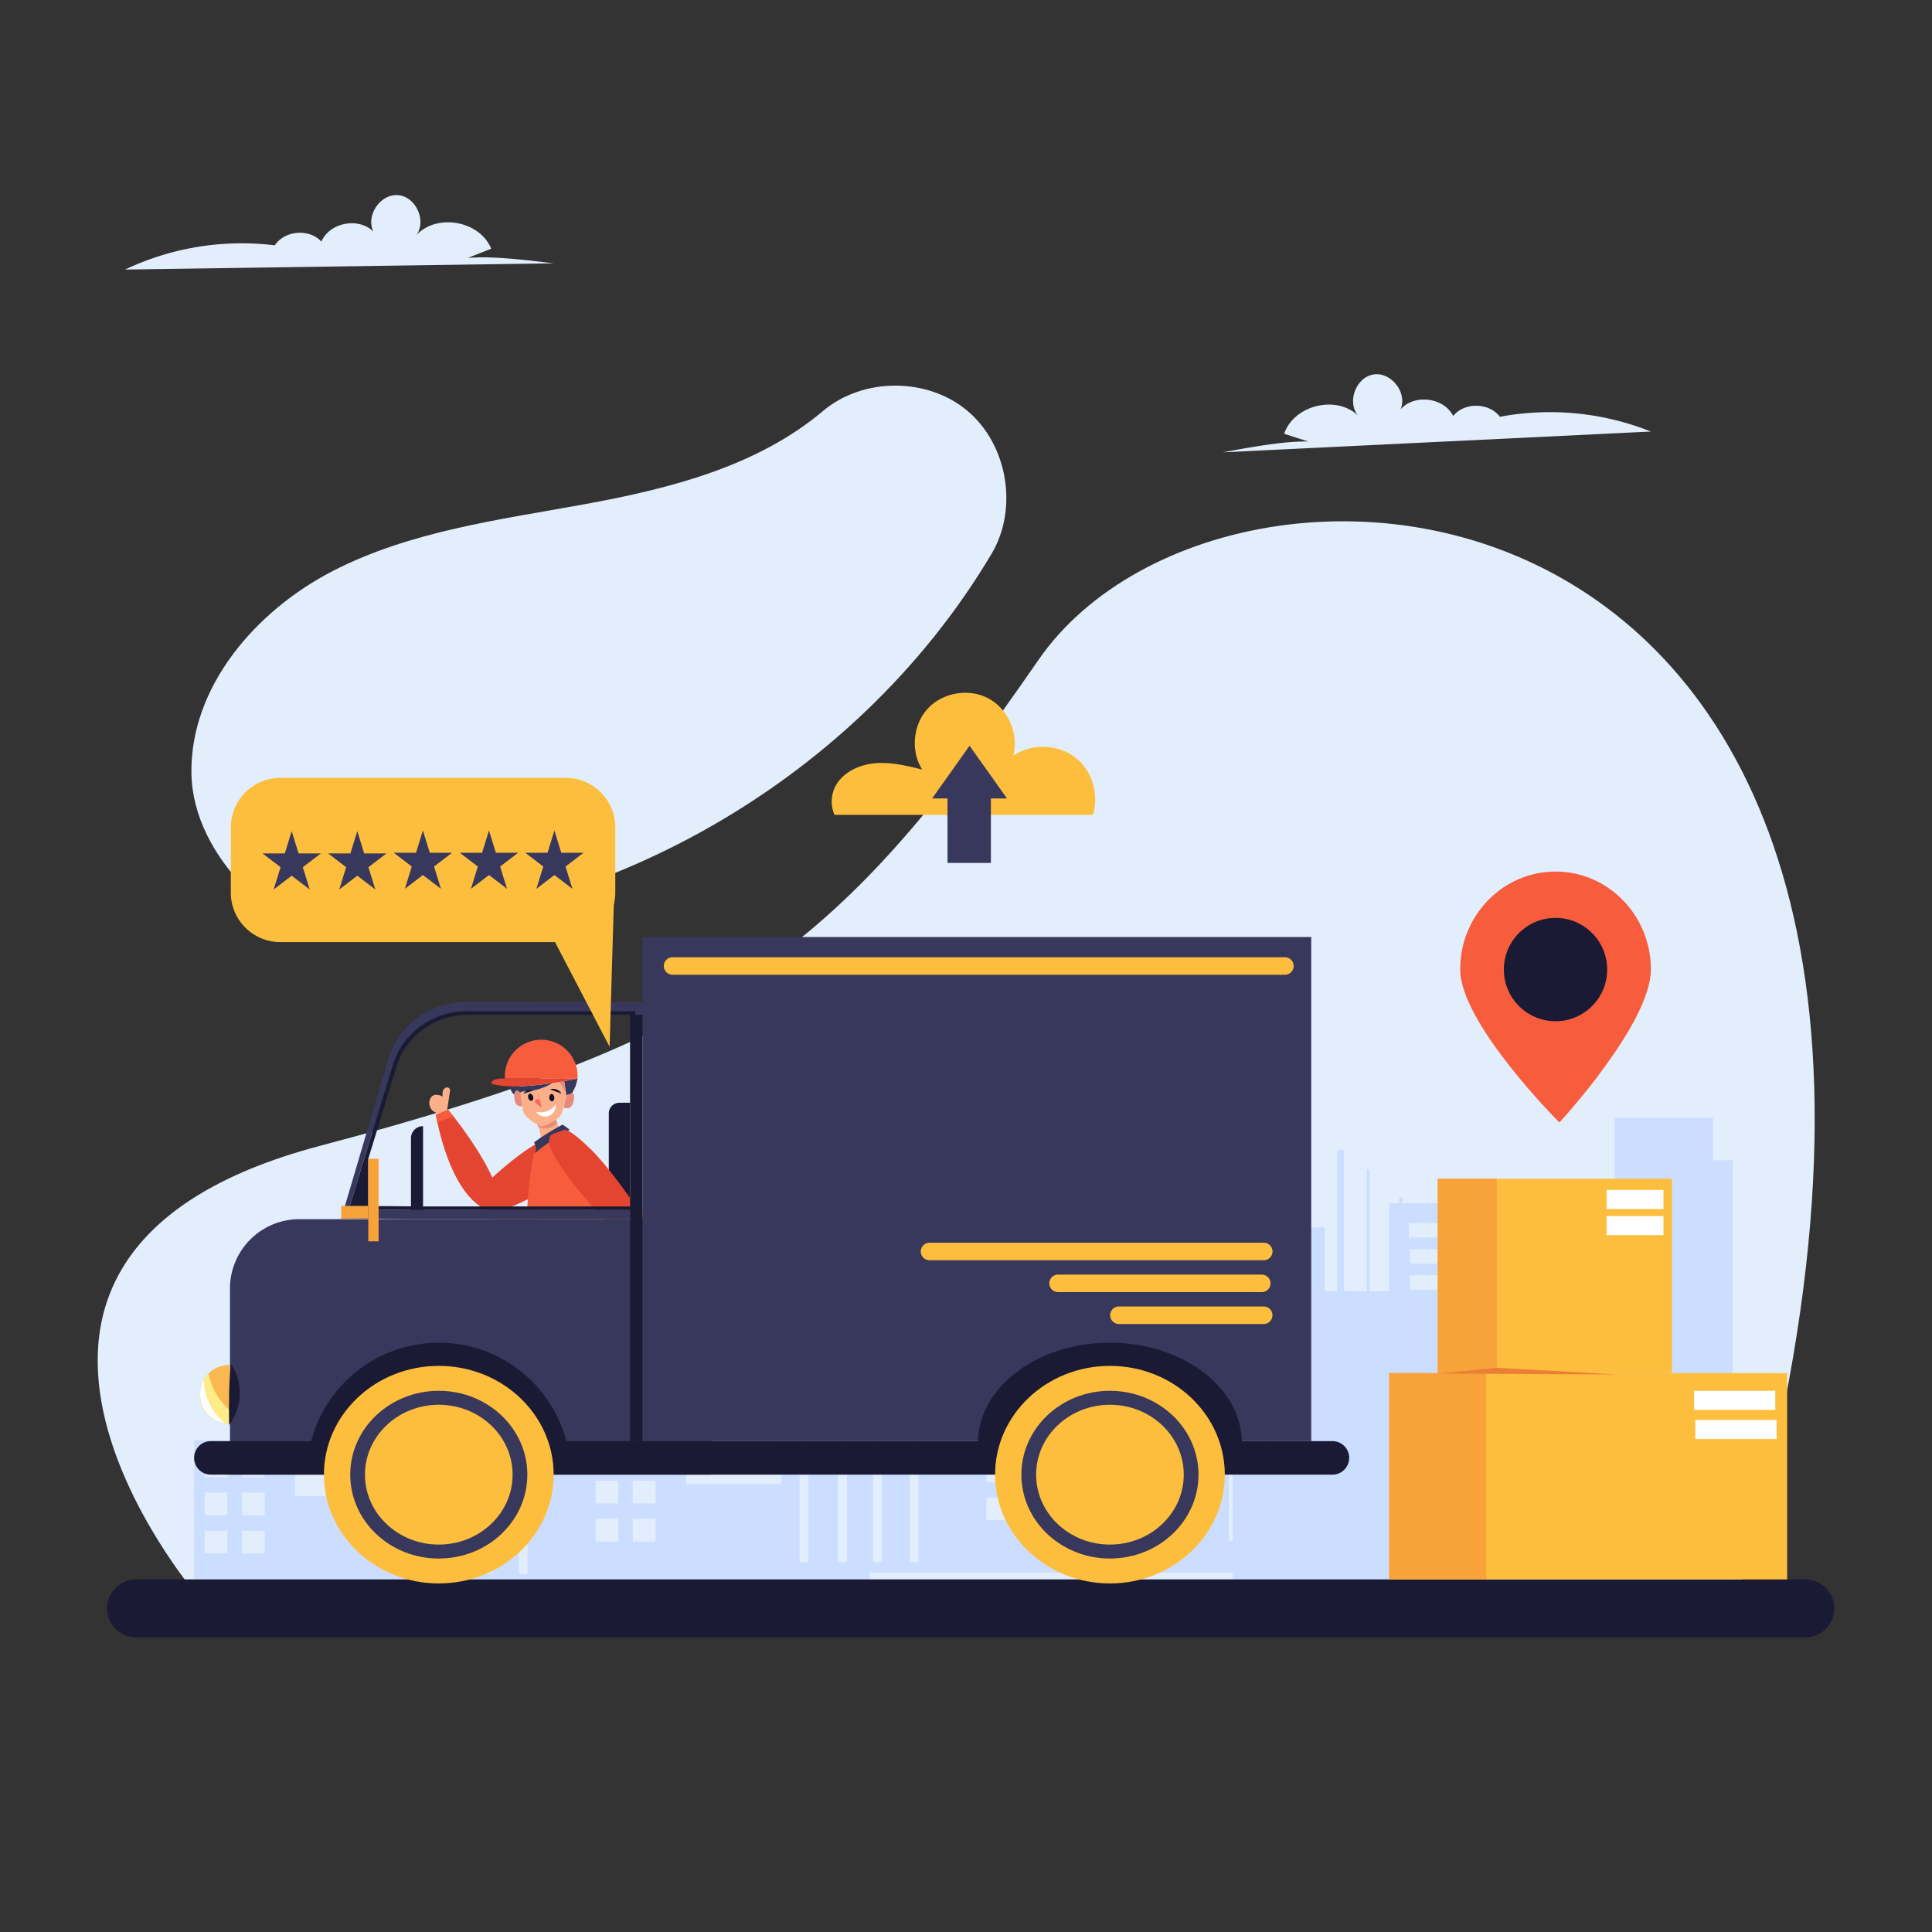 <svg xmlns="http://www.w3.org/2000/svg" data-name="Layer 1" viewBox="0 0 2000 2000" id="delivery-service"><rect x="0" y="0" width="2000" height="2000" fill="#333333" stroke="none"/><g data-name="Layer 1"><path fill="#e2eefc" d="M204.05,1651.47s-301.33-352.15,127.14-465.29,541.37-210,743.93-503.17,1074.1-214.76,719.59,982Z"></path><path fill="#e2eefc" d="M322.91,962.41C603.79,969.19,883,814.76,1026.5,573.23c27.71-46.64,16.68-112.59-24.7-147.67s-108.25-35.17-149.72-.19c-68.65,57.89-159.68,80.71-248,96.79S424.59,549.92,344.72,591,196.91,710.66,198.16,800.45,292.21,961.67,322.91,962.41Z"></path><rect width="328" height="393.49" x="1438.05" y="1245.6" fill="#ccdeff"></rect><rect width="81" height="15" x="1458.63" y="1266.19" fill="#e2eefc"></rect><rect width="81" height="15" x="1556.63" y="1266.19" fill="#e2eefc"></rect><rect width="81" height="15" x="1652.63" y="1266.19" fill="#e2eefc"></rect><rect width="81" height="15" x="1459.63" y="1293.19" fill="#e2eefc"></rect><rect width="81" height="15" x="1557.63" y="1293.19" fill="#e2eefc"></rect><rect width="81" height="15" x="1653.63" y="1293.19" fill="#e2eefc"></rect><rect width="81" height="15" x="1459.63" y="1320.19" fill="#e2eefc"></rect><rect width="81" height="15" x="1557.63" y="1320.19" fill="#e2eefc"></rect><rect width="81" height="15" x="1653.63" y="1320.19" fill="#e2eefc"></rect><rect width="81" height="15" x="1460.63" y="1347.19" fill="#e2eefc"></rect><rect width="81" height="15" x="1558.63" y="1347.19" fill="#e2eefc"></rect><rect width="81" height="15" x="1654.63" y="1347.19" fill="#e2eefc"></rect><rect width="81" height="15" x="1461.63" y="1374.19" fill="#e2eefc"></rect><rect width="81" height="15" x="1559.63" y="1374.19" fill="#e2eefc"></rect><rect width="81" height="15" x="1655.63" y="1374.19" fill="#e2eefc"></rect><rect width="81" height="15" x="1461.63" y="1401.19" fill="#e2eefc"></rect><rect width="81" height="15" x="1559.63" y="1401.19" fill="#e2eefc"></rect><rect width="81" height="15" x="1655.63" y="1401.19" fill="#e2eefc"></rect><rect width="275" height="100" x="1461.63" y="1442.34" fill="#e2eefc"></rect><rect width="102" height="482.15" x="1671.41" y="1156.94" fill="#ccdeff"></rect><rect width="30" height="438" x="1763.76" y="1201.09" fill="#ccdeff"></rect><rect width="158" height="254" x="288.97" y="1386.1" fill="#ccdeff"></rect><rect width="117.5" height="23" x="305.53" y="1411.18" fill="#e2eefc"></rect><rect width="117.5" height="23" x="305.53" y="1449.6" fill="#e2eefc"></rect><rect width="117.5" height="23" x="305.59" y="1488.01" fill="#e2eefc"></rect><rect width="117.5" height="23" x="305.59" y="1525.64" fill="#e2eefc"></rect><rect width="158" height="335" x="404.07" y="1305.1" fill="#ccdeff"></rect><rect width="353.11" height="269" x="547.07" y="1371.1" fill="#ccdeff"></rect><rect width="88" height="149" x="200.97" y="1491.1" fill="#ccdeff"></rect><rect width="3" height="126.14" x="605.7" y="1244.96" fill="#ccdeff"></rect><rect width="3" height="97.1" x="639.38" y="1274" fill="#ccdeff"></rect><rect width="7" height="146.27" x="575.11" y="1224.83" fill="#ccdeff"></rect><rect width="29" height="36.41" x="307.52" y="1349.69" fill="#ccdeff"></rect><rect width="63" height="39.34" x="416.07" y="1265.75" fill="#ccdeff"></rect><rect width="27" height="80.27" x="507.18" y="1224.83" fill="#ccdeff"></rect><rect width="24" height="88.14" x="352.34" y="1297.96" fill="#ccdeff"></rect><rect width="23.5" height="23.5" x="211.97" y="1505.6" fill="#e2eefc"></rect><rect width="23.5" height="23.5" x="250.47" y="1505.6" fill="#e2eefc"></rect><rect width="23.5" height="23.5" x="211.97" y="1545.1" fill="#e2eefc"></rect><rect width="23.5" height="23.5" x="250.47" y="1545.1" fill="#e2eefc"></rect><rect width="23.5" height="23.5" x="211.97" y="1584.6" fill="#e2eefc"></rect><rect width="23.5" height="23.5" x="250.47" y="1584.6" fill="#e2eefc"></rect><rect width="9" height="303" x="423.09" y="1326.39" fill="#e2eefc"></rect><rect width="9" height="303" x="463.09" y="1326.39" fill="#e2eefc"></rect><rect width="9" height="303" x="499.1" y="1326.39" fill="#e2eefc"></rect><rect width="9" height="303" x="537.11" y="1326.39" fill="#e2eefc"></rect><rect width="158" height="254" x="693.63" y="1373.81" fill="#ccdeff"></rect><rect width="117.5" height="23" x="710.2" y="1398.9" fill="#e2eefc"></rect><rect width="117.5" height="23" x="710.2" y="1437.31" fill="#e2eefc"></rect><rect width="117.5" height="23" x="710.26" y="1475.73" fill="#e2eefc"></rect><rect width="117.5" height="23" x="710.26" y="1513.36" fill="#e2eefc"></rect><rect width="158" height="335" x="808.74" y="1292.81" fill="#ccdeff"></rect><rect width="353.11" height="269" x="951.74" y="1358.81" fill="#ccdeff"></rect><rect width="88" height="149" x="605.63" y="1478.81" fill="#ccdeff"></rect><rect width="3" height="126.14" x="1010.37" y="1232.68" fill="#ccdeff"></rect><rect width="3" height="97.1" x="1044.05" y="1261.71" fill="#ccdeff"></rect><rect width="7" height="146.27" x="979.78" y="1212.54" fill="#ccdeff"></rect><rect width="29" height="36.41" x="712.19" y="1337.41" fill="#ccdeff"></rect><rect width="63" height="39.34" x="820.74" y="1253.47" fill="#ccdeff"></rect><rect width="27" height="80.27" x="911.84" y="1212.54" fill="#ccdeff"></rect><rect width="24" height="88.14" x="757.01" y="1285.68" fill="#ccdeff"></rect><rect width="23.5" height="23.5" x="616.64" y="1493.31" fill="#e2eefc"></rect><rect width="23.5" height="23.5" x="655.14" y="1493.31" fill="#e2eefc"></rect><rect width="23.5" height="23.5" x="616.64" y="1532.81" fill="#e2eefc"></rect><rect width="23.5" height="23.5" x="655.14" y="1532.81" fill="#e2eefc"></rect><rect width="23.5" height="23.5" x="616.64" y="1572.31" fill="#e2eefc"></rect><rect width="23.5" height="23.5" x="655.14" y="1572.31" fill="#e2eefc"></rect><rect width="9" height="303" x="827.76" y="1314.1" fill="#e2eefc"></rect><rect width="9" height="303" x="867.76" y="1314.1" fill="#e2eefc"></rect><rect width="9" height="303" x="903.77" y="1314.1" fill="#e2eefc"></rect><rect width="9" height="303" x="941.78" y="1314.1" fill="#e2eefc"></rect><rect width="158" height="254" x="1098.1" y="1351.65" fill="#ccdeff"></rect><rect width="117.5" height="23" x="1114.67" y="1376.74" fill="#e2eefc"></rect><rect width="117.5" height="23" x="1114.67" y="1415.15" fill="#e2eefc"></rect><rect width="117.5" height="23" x="1114.73" y="1453.56" fill="#e2eefc"></rect><rect width="117.5" height="23" x="1114.73" y="1491.2" fill="#e2eefc"></rect><rect width="158" height="335" x="1213.2" y="1270.65" fill="#ccdeff"></rect><rect width="353.11" height="269" x="1356.2" y="1336.65" fill="#ccdeff"></rect><rect width="88" height="149" x="1010.1" y="1456.65" fill="#ccdeff"></rect><rect width="3" height="126.14" x="1414.84" y="1210.51" fill="#ccdeff"></rect><rect width="3" height="97.1" x="1448.52" y="1239.55" fill="#ccdeff"></rect><rect width="7" height="146.27" x="1384.25" y="1190.38" fill="#ccdeff"></rect><rect width="29" height="36.41" x="1116.66" y="1315.24" fill="#ccdeff"></rect><rect width="63" height="39.34" x="1225.21" y="1231.31" fill="#ccdeff"></rect><rect width="27" height="80.27" x="1316.31" y="1190.38" fill="#ccdeff"></rect><rect width="24" height="88.14" x="1161.48" y="1263.52" fill="#ccdeff"></rect><rect width="23.5" height="23.5" x="1021.1" y="1471.15" fill="#e2eefc"></rect><rect width="23.5" height="23.5" x="1059.6" y="1471.15" fill="#e2eefc"></rect><rect width="23.5" height="23.5" x="1021.1" y="1510.65" fill="#e2eefc"></rect><rect width="23.5" height="23.5" x="1059.6" y="1510.65" fill="#e2eefc"></rect><rect width="23.5" height="23.5" x="1021.1" y="1550.15" fill="#e2eefc"></rect><rect width="23.5" height="23.5" x="1059.6" y="1550.15" fill="#e2eefc"></rect><rect width="9" height="303" x="1232.23" y="1291.94" fill="#e2eefc"></rect><rect width="9" height="303" x="1272.23" y="1291.94" fill="#e2eefc"></rect><rect width="9" height="303" x="1308.24" y="1291.94" fill="#e2eefc"></rect><rect width="9" height="303" x="1346.24" y="1291.94" fill="#e2eefc"></rect><rect width="162" height="123.31" x="1276.05" y="1516.64" fill="#ccdeff"></rect><rect width="6" height="6" x="1584.1" y="1608.83" fill="#ccdeff"></rect><path fill="#e2eefc" d="M1354.2 457.06l-24.84-8c10-29.64 53.92-40.47 76.5-18.84-11.85-14.18-2-39.93 16.29-42.59s35 19.25 27.71 36.21c14.15-16.31 44.75-12.51 54.47 6.77 11.67-14.46 37.21-14 48.37.84A281.92 281.92 0 011709 446.73l-443.26 21.51C1297.63 462.41 1329.56 456.58 1354.2 457.06zM484.21 267l24.29-9.52c-11.8-29-56.36-37-77.53-14 10.93-14.9-.52-40-18.94-41.47s-33.76 21.42-25.38 37.88c-15.15-15.39-45.45-9.66-53.94 10.19-12.56-13.7-38-11.65-48.22 3.88a281.8 281.8 0 00-155 25.08l443.74-6.45C541 268.74 508.77 264.92 484.21 267z"></path><path fill="#1a1a35" d="M110.88 1665h0a30 30 0 0130-30h1728a30 30 0 0130 30h0a30 30 0 01-30 30h-1728A30 30 0 01110.88 1665zM630.23 1248.86v-96.29a11 11 0 0111-11h11v107.29z"></path><path fill="#fbb089" d="M548.68,1157.67c3.31-.19,3.12,1,5.55,3.25a10.32,10.32,0,0,1,2.19,3.32,35.59,35.59,0,0,1,3.15,18.72,68.33,68.33,0,0,1,21.18-12.9c-3.48-4.82-5.35-10.6-6.91-16.34a29.68,29.68,0,0,0-2-5.74,5.93,5.93,0,0,0-1.71-2.19,6.18,6.18,0,0,0-4.56-.68c-4.21.65-8,2.78-11.64,5q-4.14,2.58-8.09,5.44c-.92.67,2.89,1.48,2.81,2.62"></path><path fill="#e44531" d="M560,1234.22s-44.39,25.82-55.43,18.1c0,0-33.29-6.46-51.88-90.67-.55-2.46-1.08-5-1.6-7.6l12.8-5.28s2.24,2.69,5.8,7.26c9.7,12.45,29.2,38.86,40,63,0,0,33.88-31.92,55.07-39.42Z"></path><path fill="#f75c3d" d="M558.3,1185.46a2.5,2.5,0,0,0-1.59,4c-2.56.6-3.59,3.63-4.14,6.2-8.13,38-7.11,77.23-9.08,116a94.37,94.37,0,0,1-2,17,122.78,122.78,0,0,0,25.34-1.12c6.52-1,13-2.48,19.63-2.1,6,.34,11.77,2.23,17.67,3.31a66.53,66.53,0,0,0,27.35-.74c2.11-7,1.78-14.57,1-21.89-2.15-20.87-7.61-41.23-13-61.5-2.31-8.62-4.65-17.3-8.44-25.39a153,153,0,0,0-7.94-14.2l-18.56-30.57a4.45,4.45,0,0,0-2.13-2.15c-1.41-.46-2.82.57-4,1.5a83.39,83.39,0,0,1-22.34,12.88"></path><path fill="#38385c" d="M582.87,1163.93a257.48,257.48,0,0,0-30.09,18.66,11.46,11.46,0,0,1,.82,11.3,202.63,202.63,0,0,1,36.19-24.33,88.82,88.82,0,0,0-7.35-5.37"></path><rect width="193.96" height="103.92" x="507.88" y="1251.03" fill="#febe3d"></rect><rect width="48.96" height="103.92" x="507.88" y="1251.03" fill="#f8a23a"></rect><rect width="47.08" height="10.2" x="647.73" y="1257.01" fill="#fff"></rect><rect width="47.08" height="10.2" x="647.73" y="1270.96" fill="#fff"></rect><path fill="#e44531" d="M574.31,1173.19l9.7-3.42s3.27-3.64,27.3,19.71,59.38,77.59,59.38,77.59L623,1348.42l-15.61-10,21.26-72.3s-111.73-117.22-30.76-88.95"></path><path fill="#fbb089" d="M607.56,1337.86c-3.68,1-6.58,3-9.83,5a3.1,3.1,0,0,0-.88.68,3,3,0,0,0-.48,1.22,53.73,53.73,0,0,1-4.54,12.35,55.24,55.24,0,0,0,12.65,1.93,4.16,4.16,0,0,0,1.65-.17,3.78,3.78,0,0,0,1.61-1.41,20.86,20.86,0,0,0,2.51-4.34c4.84-1,9.32-1.21,12.72-4.67-4.31-2-8.14-6.13-12.2-8.62a26.77,26.77,0,0,0-3.27-2"></path><path fill="#e1c2b0" d="M585.39,1108.45c.47-.1.93-.22,1.39-.35l.28-.08h0l-.28.08C586.32,1108.23,585.85,1108.34,585.39,1108.45Z"></path><path fill="#e88a78" d="M532.28 1133a19 19 0 00.06 3.15c.47 5.1 2.06 7.59 4.1 8.55a3.52 3.52 0 00.45.18 6.58 6.58 0 003.69.1c-.47-3.23-.89-6.33-1.19-9-.22-1.92-.4-3.64-.51-5.07-.69.48-3.14-2.31-3.14-2.31C533.65 1129 532.6 1130.89 532.28 1133zM565.73 1166.82a.12.12 0 000 0S565.7 1166.82 565.73 1166.82zm-9.83-4.07c1.62.51 4.12-3.51 5.41-3.2 1.66.4 2.92.64 3.5.75l.13 0v.08l.09-.06.11 0v-.08c.3-.18.94-.58 1.8-1.15.58-.38 1.26-.85 2-1.37h0c1.33-1 5.09-.77 6.64-2.09.29 2.48-.45 3.48 1.13 6.86a11 11 0 01-.86.94 15.5 15.5 0 01-3.15 2.44 16.3 16.3 0 01-5.29 2 16.77 16.77 0 01-4.88.19 15.42 15.42 0 01-4.6-1.24c-.35-.16-.31-.41-.65-.6C557.74 1163.93 558.21 1169.74 555.9 1162.75zM583.35 1146.25a8.17 8.17 0 004.65 1 5.15 5.15 0 001.21-.32c2-.83 3.76-3.13 4.77-7.89 1.08-5.09 0-7.15-1.7-7.74l0 0a2.33 2.33 0 01-.75.5c-.94.93-4.61 1.1-5.2 2.14-.1.52-.22 1.07-.35 1.65-.05.26-.11.52-.17.79l-.09.4c-.06.27-.13.54-.19.83l0 .12c-.12.5-.24 1-.36 1.54l-.13.53s0 0 0 .06c-.07.27-.14.55-.2.82s-.1.42-.16.63C584.23 1142.91 583.81 1144.56 583.35 1146.25z"></path><path fill="#ffece6" d="M546.75,1123.37l12-2.4a7.52,7.52,0,0,0-1.09-.48,10.1,10.1,0,0,0-9.74,1.73h0A7.81,7.81,0,0,0,546.75,1123.37Z"></path><path fill="#fbb089" d="M538.88,1130.88h0c.12,1.43.29,3.15.51,5.07.31,2.7.72,5.79,1.19,9,.21,1.45.44,2.93.68,4.41.5,3.11,2.92,6.06,5.9,8.6a47.6,47.6,0,0,0,6,4.31c1.45.89,2.83,1.65,4,2.26,1.51.79,2.68,1.33,3.21,1.57l.12.06.1,0,.11,0c.33-.11,1-.34,2-.68.65-.23,1.43-.52,2.27-.85h0c1.52-.6,3.3-1.36,5.12-2.27a39.57,39.57,0,0,0,6.49-4c2.5-1.92,4.49-4.16,5.2-6.65.53-1.86,1-3.71,1.51-5.51s.87-3.35,1.26-4.91c0-.21.11-.42.16-.63s.14-.56.2-.82c0,0,0,0,0-.06,0-.18.09-.36.13-.53.13-.53.25-1,.36-1.54l0-.12c.06-.28.13-.56.19-.83l.09-.4c.06-.27.12-.53.17-.79.13-.58.25-1.14.35-1.65a1.11,1.11,0,0,0-.07.16c-.12-.77-.23-1.55-.34-2.32-.86-1.49-2.14-3.69-3.62-6.22l-.8-1.36-1.06-1.81-.81-1.38c-.28-.46-.55-.93-.83-1.4l-1.32-2.23a56.55,56.55,0,0,1-5.34,3.72,5.84,5.84,0,0,0-.93.08l.44.22a60.52,60.52,0,0,1-29.4,8.47l-1.5,0C540.64,1129.93,539,1131,538.88,1130.88Z"></path><path fill="#38385c" d="M583.64 1116.52zm.64-31.65l-.31-.18a37.82 37.82 0 016.65 7A17.24 17.24 0 00584.28 1084.87zm-16.42 31.65zm3.44 4.75c-13.67 2-30.36 3.79-44.39 3.26l.13.21h0c1 1.76 2.35 5.35 4 7.26a4.12 4.12 0 001.22 1v0c.31-2.11 1.36-4 3.45-4.42 0 0 2.46 2.78 3.15 2.31h0c.06.07 1.76-1 1.85-1l1.5 0a60.55 60.55 0 0029.41-8.47zm-42.71-4.75h-4.08v0h4.08zm.94-24.72l.21.09a37.67 37.67 0 016.09-6.59A22.42 22.42 0 00529.53 1091.8zM597.92 1116.43c-.41 1.73-.82 3.47-1.28 5.17-.27 1-.56 2-.87 3l-3.06 6.29-.31.3-.11.11 0 0a2.27 2.27 0 01-.75.5c-.94.93-4.61 1.1-5.2 2.14a1.11 1.11 0 00-.07.16c-.11-.77-.23-1.55-.34-2.32 0-.3-.09-.6-.13-.9q-.87-5.87-1.73-11.71l4.76-.87c4-.75 6.85-1.34 8.19-1.63h0l.79-.17v-.07z"></path><path fill="#e88a78" d="M577.47,1117.42l1.32,2.23.83,1.4.81,1.38,1.06,1.81.8,1.36c1.48,2.53,2.75,4.73,3.62,6.22,0-.3-.09-.6-.13-.89q-1.14-7.7-2.27-15.38h0c-.16-1.06-.31-2.11-.47-3.17l-1,1A57.42,57.42,0,0,1,577.47,1117.42Z"></path><path fill="#82635a" d="M565.77 1089.22c.37 0 .75.07 1.12.12s.63.08.94.14l.64.11.67.14.66.16q.44.1.87.24c.37.11.75.23 1.11.36l.31.11c.24.09.49.17.73.27l.42.17.3.12a3.49 3.49 0 01.34.15l1 .47c.33.16.66.33 1 .51s.35.19.52.29l.37.22h0l.1.06.21.13.27.17a27.14 27.14 0 013.19 2.33l.16.14a27.53 27.53 0 012.13 2c.1.11.2.21.29.32s.3.33.44.5l.42.5c.17.2.33.41.49.61s.19.24.28.37.31.43.46.65l.35.51c.08.12.16.24.23.36l.12.19c.05.07.08.14.13.2.15.25.3.5.44.76s.28.51.41.78.26.52.38.79.24.53.35.8.11.27.16.4c.05-.12.09-.25.13-.37l.08-.26s0 0 0 0l0-.09h0v0c0-.09.05-.19.08-.28s.11-.43.16-.65 0-.16.05-.24a2 2 0 000-.24l.06-.41a.22.22 0 000-.08.41.41 0 000-.11c0-.12 0-.23 0-.35a.22.22 0 000-.08c0-.18 0-.35 0-.53s0-.3 0-.45 0-.51 0-.76v-.14a2.81 2.81 0 000-.29 2.45 2.45 0 000-.27c0-.19 0-.39 0-.58 0 0 0 0 0-.06 0-.2-.05-.39-.08-.59s0-.29-.08-.44l-.09-.44c0-.06 0-.13 0-.19a2 2 0 00-.07-.26c0-.12-.06-.24-.1-.36a.83.83 0 000-.15c0-.11-.06-.23-.1-.34-.09-.29-.19-.57-.29-.85l-.15-.39c-.12-.29-.25-.57-.38-.85l-.15-.3h0l-.27-.49c0-.1-.11-.19-.17-.29s-.12-.19-.17-.29-.24-.38-.37-.56l-.26-.37c-.14-.18-.27-.36-.41-.53l-.44-.51a3.26 3.26 0 00-.31-.33 6.25 6.25 0 00-.45-.44l-.47-.42-.32-.27-.45-.34-.31-.22-.48-.32-.49-.29a3.65 3.65 0 00-.34-.18l-.34-.17-.32-.15-.44-.19-.33-.14-.15 0-.16-.06-.32-.11-.4-.13c-.32-.1-.65-.19-1-.26l-.47-.1-.44-.08-.15 0h-.07l-.37-.05-.46 0-.21 0-.35 0-.56 0H574c-.32 0-.63 0-1 0l-.31 0-.63.08h0l-.62.11-.62.13-.61.16-.55.17-.12 0-.41.14-.18.07-.51.21-.43.2-.37.18-.1 0-.36.19A10.78 10.78 0 00565.77 1089.22zM597.84 1116.45v.07l-.79.17.57-.17z"></path><path fill="#101029" d="M581.36 1132.16l-12-4.55A10.48 10.48 0 01581.36 1132.16zM551.9 1129l-10.3 3.2A9.7 9.7 0 01551.9 1129zM548.23 1132.25c1.37-.43 3 .86 3.61 2.87s0 4-1.34 4.4-3-.85-3.61-2.86S546.87 1132.68 548.23 1132.25zM570.88 1132.55c1.42-.13 2.73 1.46 2.92 3.56s-.81 3.9-2.24 4-2.73-1.47-2.92-3.56S569.45 1132.68 570.88 1132.55z"></path><path fill="#fb6562" d="M556.59,1131c.58,2.84,1.15,5.68,1.73,8.52a2.34,2.34,0,1,0-3.6,2.57l6.27,4.44"></path><path fill="#fff" d="M554.91,1150.81a18.62,18.62,0,0,0,20.39-7.61,11.75,11.75,0,0,1-7.31,12C563.26,1157,557.43,1155.15,554.91,1150.81Z"></path><path fill="#fbb089" d="M462.9,1149.23q1.5-10.18,3-20.36c.27-1.85-1.8-3.46-3.65-3.17a5.11,5.11,0,0,0-3.78,3.76,14.94,14.94,0,0,0-.23,5.58,19.34,19.34,0,0,0-6.1-1.69,6.59,6.59,0,0,0-5.66,2.3,10.54,10.54,0,0,0,6.94,16.69c.1.63.19,1.26.29,1.89A25.53,25.53,0,0,1,462.9,1149.23Z"></path><path fill="#f75c3d" d="M469.66 1156l-17 5.62c-.55-2.46-1.08-5-1.6-7.6l12.8-5.28S466.1 1151.46 469.66 1156zM597.92 1114c0 .84 0 1.68-.08 2.5l-.23.07H522.69c-.06-.85-.09-1.7-.09-2.57s0-2 .12-3a37.35 37.35 0 013.4-12.91 36.76 36.76 0 013.62-6.15A37.69 37.69 0 01596 1102c.28.83.53 1.68.75 2.53A38.58 38.58 0 01597.92 1114z"></path><path fill="#e44531" d="M597.61,1116.52l-.57.17h0c-1.34.29-4.22.88-8.19,1.63-1.45.27-3,.57-4.76.87-3.74.66-8.06,1.38-12.74,2.07-13.67,2-30.36,3.79-44.39,3.26-7-.26-13.31-1.1-18.28-2.77-.07,0,0,0,0-.12-.33-6,14-5.1,14-5.1h75Z"></path><path fill="#38385c" d="M736.09,1333.9v182.36a71.6,71.6,0,0,1-.74,10.31H238.81a71.6,71.6,0,0,1-.74-10.31V1333.9a71.82,71.82,0,0,1,71.82-71.82H664.26A71.82,71.82,0,0,1,736.09,1333.9Z"></path><polygon fill="#a54545" points="427.78 1262.08 427.46 1262.08 427.46 1262.07 427.78 1262.08"></polygon><path fill="#38385c" d="M381.25,1248.36v.35h32.08Zm0,0v.35h32.08Zm0,0v.35h32.08Zm100.89-211.07a83.91,83.91,0,0,0-80.47,60.13l-48.43,163.91,66.2.74H652.22v-9.51H423.89l-62.93-.68,20.29-66.12L407,1101.84c10-32.64,41.14-55,76.48-55H657.57v3.71h7.71v-13.22ZM381.25,1248.36v.35h32.08Zm0,0v.35h32.08Z"></path><path fill="#e87979" d="M381.25,1248.36v.35h32.08Z"></path><path fill="#1a1a35" d="M657.58,1050.51v-3.71H483.48c-35.34,0-66.47,22.4-76.48,55l-25.75,83.92L361,1251.88l62.93.68H652.23v239.26h13.06V1050.5h-7.71ZM427.26,1248.86H427l-13.64-.15H381.25v-49.2l4.22-13.74,25.22-82.19c9.65-31.46,39.66-53,73.73-53H652.23v198.34h-225Z"></path><polygon fill="#f7bcbc" points="413.33 1248.71 381.25 1248.71 381.25 1248.36 413.33 1248.71"></polygon><path fill="#fbb750" d="M238.2,1413v60.63h-.84a30.34,30.34,0,0,1-26.24-45.55A30.38,30.38,0,0,1,237.36,1413Z"></path><path fill="#fdec88" d="M238.2,1460v13.67h-.84a30.34,30.34,0,0,1-26.24-45.55,30,30,0,0,1,4.85-6.28A66.31,66.31,0,0,0,238.2,1460Z"></path><path fill="#fdfdfc" d="M233,1473.33a30.34,30.34,0,0,1-21.85-45.23C211,1445.31,219.5,1462.57,233,1473.33Z"></path><path fill="#1a1a35" d="M238.88,1411.72c13.08,18.49,12.33,45.58-1.74,63.32C237,1454.45,236.82,1433.86,238.88,1411.72Z"></path><rect width="692.1" height="521.83" x="665.29" y="970" fill="#38385c"></rect><path fill="#1a1a35" d="M586.88 1493.81H321.58a136.65 136.65 0 01265.3 0zM1285.61 1493.81H1012.4c0-57.35 61.16-103.84 136.6-103.84S1285.61 1436.46 1285.61 1493.81z"></path><path fill="#1a1a35" d="M1396.68,1509.2a17.38,17.38,0,0,1-17.37,17.37h-1161a17.37,17.37,0,0,1,0-34.74h1161A17.37,17.37,0,0,1,1396.68,1509.2Z"></path><ellipse cx="454.23" cy="1526.57" fill="#febe3d" rx="118.91" ry="112.6"></ellipse><ellipse cx="454.23" cy="1526.57" fill="#38385c" rx="91.67" ry="86.81"></ellipse><ellipse cx="454.23" cy="1526.57" fill="#febe3d" rx="76.42" ry="72.37"></ellipse><ellipse cx="1149.01" cy="1526.57" fill="#febe3d" rx="118.91" ry="112.6"></ellipse><ellipse cx="1149.01" cy="1526.57" fill="#38385c" rx="91.67" ry="86.81"></ellipse><ellipse cx="1149.01" cy="1526.57" fill="#febe3d" rx="76.42" ry="72.37"></ellipse><rect width="10.69" height="85.51" x="381.25" y="1199.51" fill="#f8a23a"></rect><rect width="28" height="12.97" x="353.25" y="1248.36" fill="#f8a23a"></rect><path fill="#1a1a35" d="M425.44,1252.57v-74.28a12.5,12.5,0,0,1,12.5-12.5h0v86.78Z"></path><rect width="412" height="213.57" x="1438.05" y="1421.43" fill="#febe3d"></rect><rect width="100.5" height="213.57" x="1438.05" y="1421.43" fill="#f8a23a"></rect><rect width="242.49" height="201.18" x="1488.31" y="1220.25" fill="#febe3d"></rect><rect width="61.21" height="201.18" x="1488.31" y="1220.25" fill="#f8a23a"></rect><polygon fill="#ec7f37" points="1487.68 1421.92 1549.51 1415.92 1674.91 1422.85 1487.68 1421.92"></polygon><rect width="84.17" height="19.76" x="1753.61" y="1439.75" fill="#fff"></rect><rect width="84.17" height="19.76" x="1754.96" y="1469.9" fill="#fff"></rect><rect width="58.86" height="19.76" x="1663.15" y="1231.83" fill="#fff"></rect><rect width="58.86" height="19.76" x="1663.15" y="1258.84" fill="#fff"></rect><path fill="#f75c3d" d="M1511.56,1003.58c0-56,44.19-101.34,98.71-101.34S1709,947.61,1709,1003.58,1614.3,1162,1614.3,1162,1511.56,1059.55,1511.56,1003.58Z"></path><circle cx="1610.27" cy="1003.69" r="53.49" fill="#1a1a35"></circle></g><g data-name="Layer 4"><path fill="#febe3d" d="M953.18 1295.53h0a9.06 9.06 0 019.06-9.06h346a9.06 9.06 0 019.06 9.06h0a9.06 9.06 0 01-9.06 9.06h-346A9.06 9.06 0 01953.18 1295.53zM687.18 1000h0a9.06 9.06 0 019.06-9.06h633.89a9.06 9.06 0 019.06 9.06h0a9.06 9.06 0 01-9.06 9.06H696.24A9.06 9.06 0 01687.18 1000zM1086.24 1328.53h0a9.06 9.06 0 019.06-9.06h210.89a9.06 9.06 0 019.06 9.06h0a9.06 9.06 0 01-9.06 9.06H1095.3A9.06 9.06 0 011086.24 1328.53zM1149.24 1361.53h0a9.06 9.06 0 019.06-9.06h149.89a9.06 9.06 0 019.06 9.06h0a9.06 9.06 0 01-9.06 9.06H1158.3A9.06 9.06 0 011149.24 1361.53zM1131.41 843.52H1025.15v.8q-22.37-.26-44.92.63v-1.43H863.89a34.5 34.5 0 011.86-31.31c8.41-13.81 25-21 41.08-22.18s32.15 2.74 47.83 6.63c-12.25-19.39-9.56-47 6.23-63.6s43.17-20.81 63.18-9.6 30.78 36.74 24.83 58.9c19.7-13.65 48.61-12 66.66 3.77C1131.38 800 1137.52 823.54 1131.41 843.52z"></path><rect width="44.92" height="70.52" x="980.86" y="822.8" fill="#38385c"></rect><polygon fill="#38385c" points="1003.69 771.98 964.93 826.54 1042.45 826.54 1003.69 771.98"></polygon><path fill="#febe3d" d="M238.94,924V856.49a51.24,51.24,0,0,1,51.24-51.24H585.7a51.24,51.24,0,0,1,51.24,51.24V924a51.24,51.24,0,0,1-51.24,51.24H290.19A51.23,51.23,0,0,1,238.94,924Z"></path><polygon fill="#38385c" points="301.96 860.4 309.09 883.46 332.15 883.46 313.49 897.72 320.62 920.78 301.96 906.53 283.3 920.78 290.43 897.72 271.77 883.46 294.83 883.46 301.96 860.4"></polygon><polygon fill="#38385c" points="369.87 860.4 376.99 883.46 400.06 883.46 381.4 897.72 388.52 920.78 369.87 906.53 351.21 920.78 358.34 897.72 339.68 883.46 362.74 883.46 369.87 860.4"></polygon><polygon fill="#38385c" points="437.79 859.71 444.92 882.77 467.98 882.77 449.32 897.03 456.45 920.09 437.79 905.84 419.13 920.09 426.26 897.03 407.6 882.77 430.66 882.77 437.79 859.71"></polygon><polygon fill="#38385c" points="506.19 859.71 513.32 882.77 536.38 882.77 517.72 897.03 524.85 920.09 506.19 905.84 487.54 920.09 494.66 897.03 476 882.77 499.07 882.77 506.19 859.71"></polygon><polygon fill="#38385c" points="573.92 859.71 581.05 882.77 604.11 882.77 585.45 897.03 592.58 920.09 573.92 905.84 555.26 920.09 562.39 897.03 543.73 882.77 566.79 882.77 573.92 859.71"></polygon><polygon fill="#febe3d" points="635.72 926.04 631.06 1083.6 574.71 975.57 635.72 926.04"></polygon></g></svg>